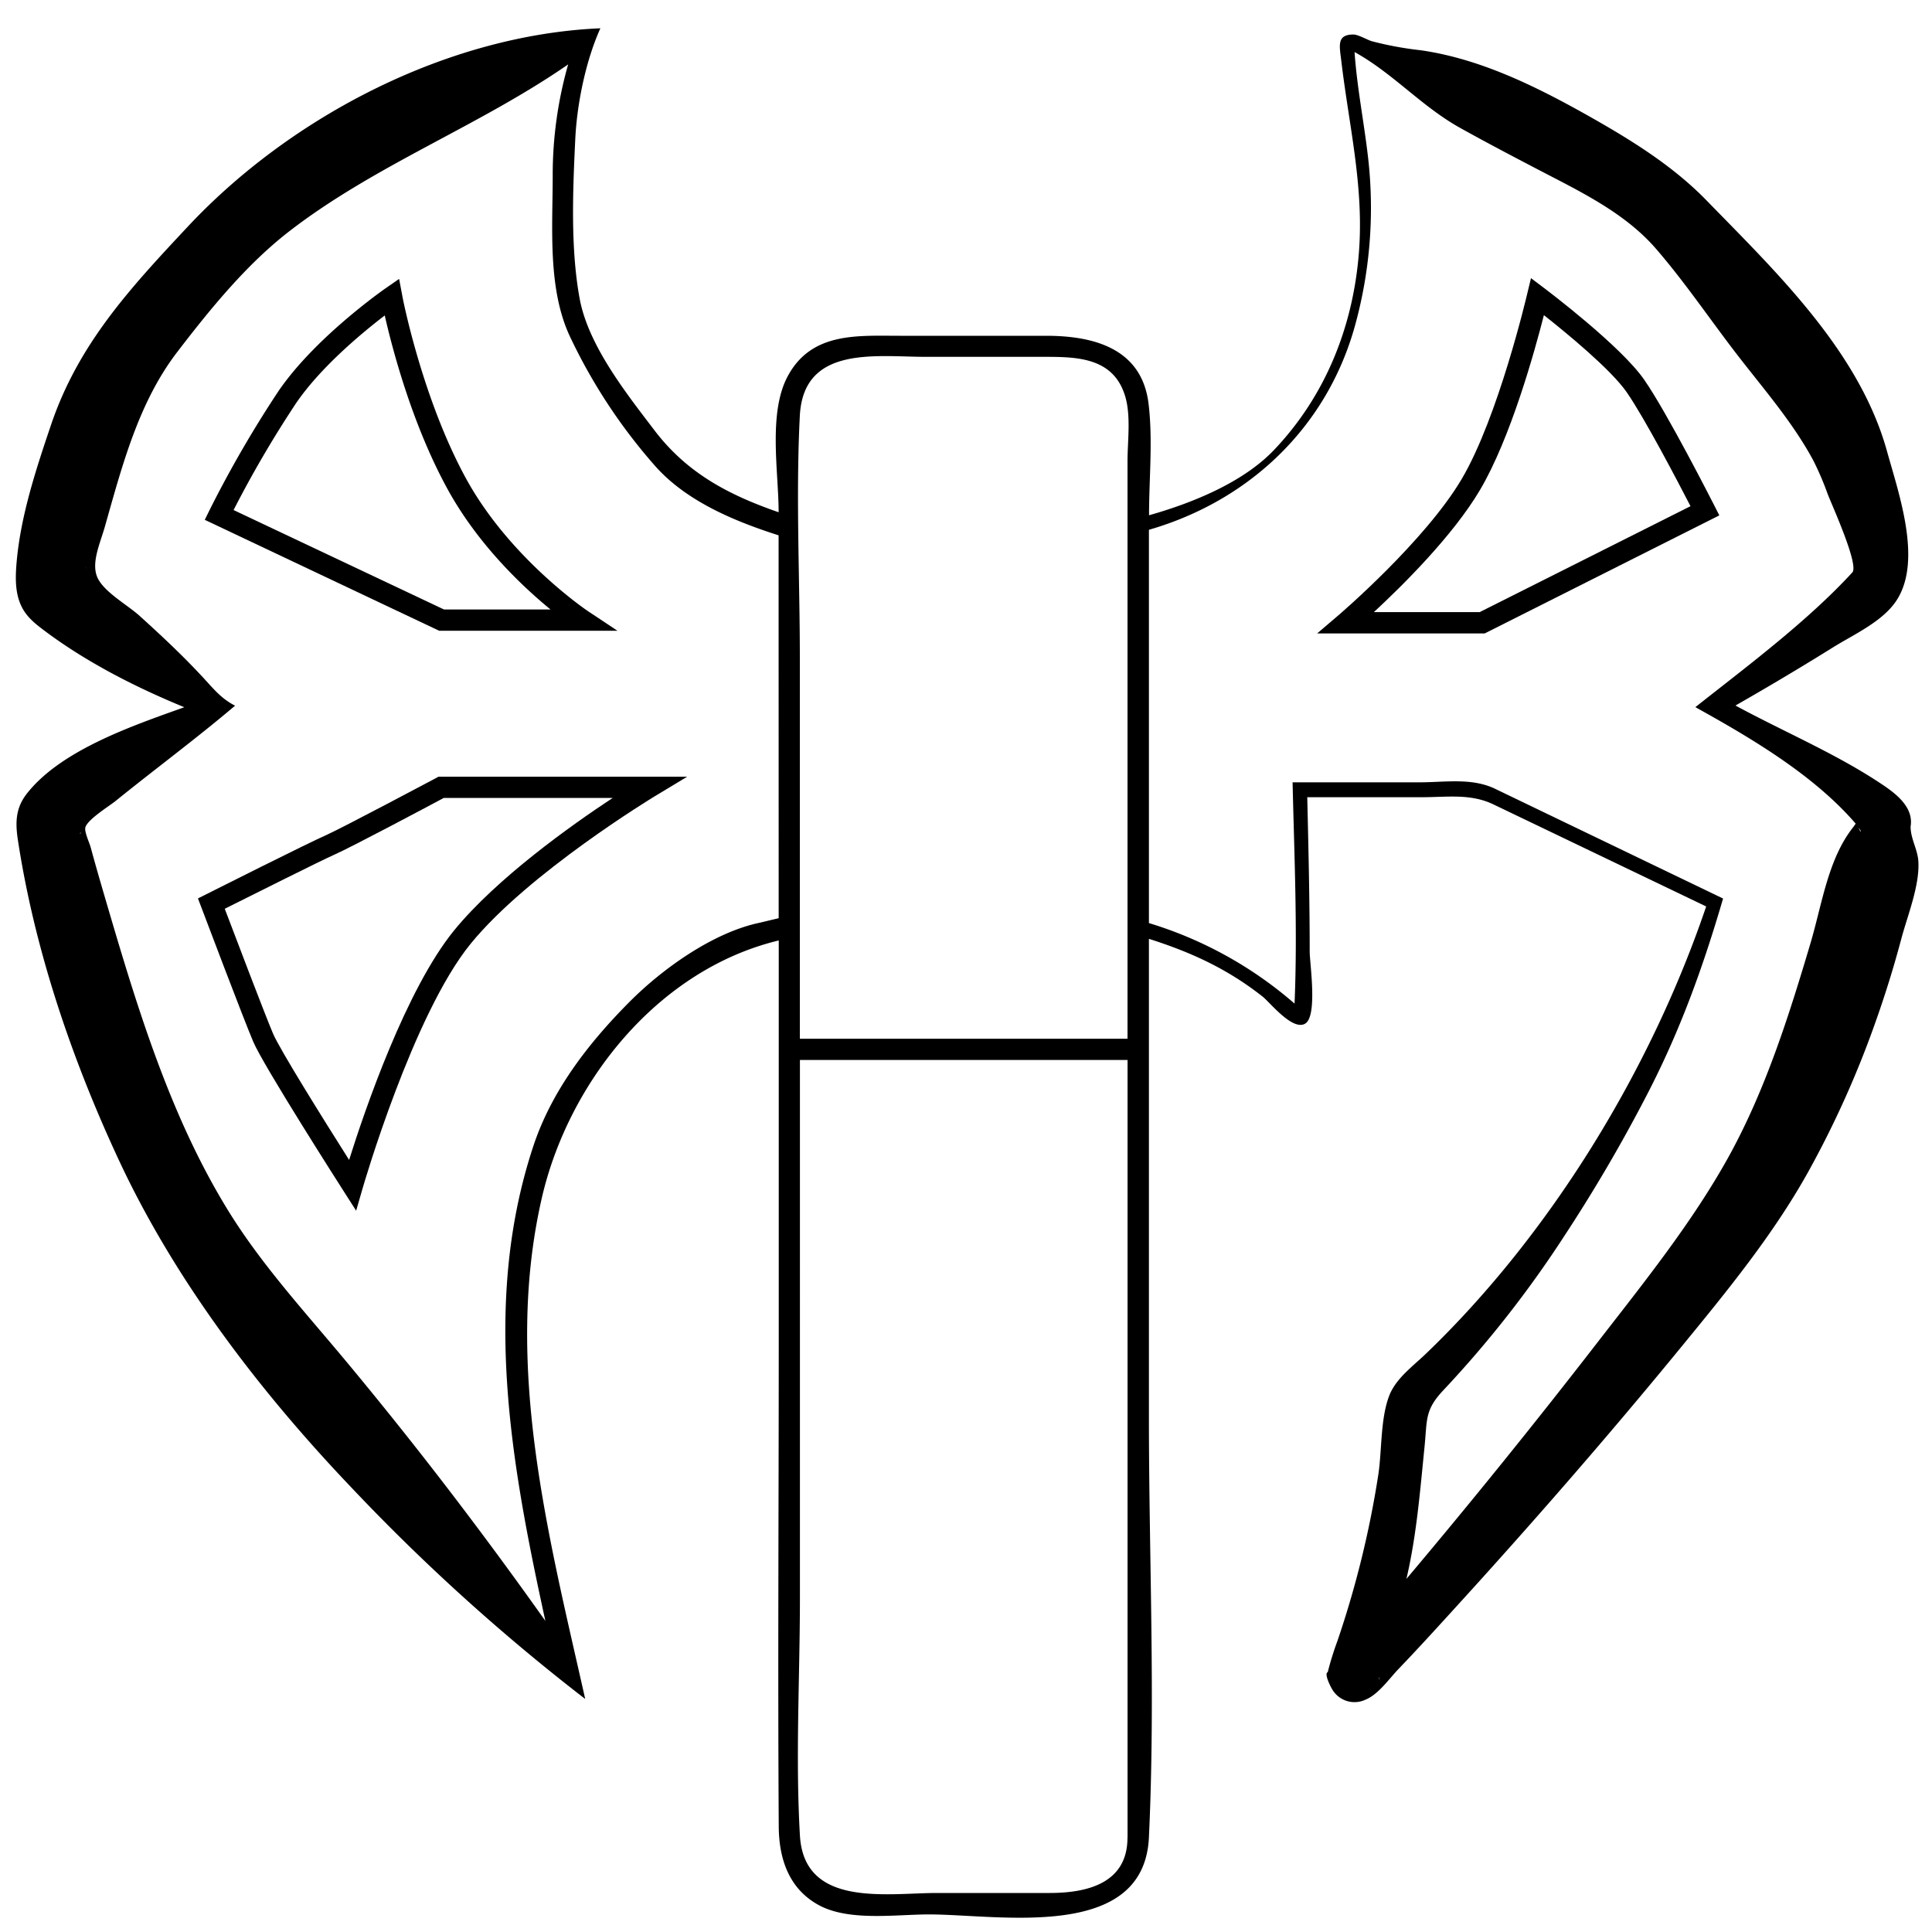 <svg xmlns="http://www.w3.org/2000/svg" viewBox="0 0 500 500"><title>bannsons-raiders</title><g id="Icons"><path d="M159.8,163.24H113.66L53,134.53,54.24,132a294.35,294.35,0,0,1,17.89-30.87c9.45-13.78,26.93-26,27.67-26.53l3.49-2.42.79,4.17c0,.26,5.12,26.68,16.56,47.55C132,144.61,152,158.06,152.2,158.19Zm-44.9-5.51h27.57c-7.24-5.93-18.78-16.8-26.65-31.16-9.2-16.78-14.32-36.43-16.25-44.93-5.5,4.21-16.42,13.18-22.89,22.62A283.84,283.84,0,0,0,60.45,132Z"/><path d="M92.17,313.33l-3.28-5.13c-.84-1.32-20.71-32.39-23.34-38.58-2.56-6-13-33.62-13.44-34.79l-.88-2.32,2.21-1.11c1.07-.54,26.36-13.27,31-15.29,4.44-2,28.2-14.65,28.44-14.77l.61-.33h64.35l-8.47,5.11c-.32.2-32.63,19.8-47.56,38.11S94,307,93.86,307.48Zm-34-78.13c2.63,6.94,10.39,27.34,12.48,32.27,1.72,4.06,12.87,21.94,19.7,32.72,4.08-13,14.76-44.19,27.21-59.45,11-13.43,30.12-27.07,41-34.23H114.84c-3.85,2.06-23.94,12.75-28.21,14.63C82.94,222.77,64.56,232,58.14,235.2Z"/><path d="M384.24,163.93H340.88l5.68-4.85c.22-.19,22.25-19.08,31.72-35.1s16.87-47.54,16.94-47.86l1-4.13,3.38,2.55c.81.61,19.88,15,25.93,23.75,5.91,8.5,17.68,31.65,18.18,32.63l1.25,2.46Zm-28.69-5.51h27.38L437.5,131c-3.24-6.29-11.93-22.91-16.53-29.52-4.13-5.93-15.67-15.39-21.41-19.92-2.37,9.29-8.61,31.85-16.55,45.26C376,138.67,362.93,151.59,355.55,158.42Z"/><path d="M496.46,222.78c-.23-3.06-2-5.73-2-8.86.86-5.07-3.89-8.59-7.5-11-11.85-7.91-25.32-13.54-37.82-20.33q12.72-7.26,25.16-15c5.5-3.44,13.17-6.8,16.7-12.48,6.43-10.32.39-27.37-2.63-38.28-7.16-25.9-28.65-46.39-46.76-65-8.93-9.17-20-15.92-31.09-22.16C397.18,22.2,382.92,15.18,367.64,13A87.26,87.26,0,0,1,355,10.66c-1.11-.33-3.5-1.72-4.73-1.73-4.37,0-3.62,2.87-3.15,6.78,2,16.94,5.93,32.65,4.55,49.84-1.53,19.07-8.67,37-22.05,51-8.08,8.43-21.27,13.7-32.25,16.8,0-9.41,1-19.3-.1-28.65-1.65-14.63-14.36-17.8-26.57-17.8H232.83c-10.92,0-22.76-1-28.92,10.38-5.19,9.55-2.4,24.82-2.4,35.29-13-4.5-23.72-10.15-32.12-21.18-7.32-9.62-17.17-22-19.39-34.19-2.38-13-1.75-28-1.12-41.18.44-9.23,2.73-20.33,6.5-28.7C116,9,75.42,30,48.62,58.63,33.73,74.53,20.28,89,13.19,110c-3.88,11.48-7.89,23.6-8.91,35.74-.32,3.82-.4,7.95,1.41,11.45,1.35,2.62,3.57,4.35,5.88,6.08,10.87,8.15,23.6,14.62,36.13,19.76-13.13,4.71-31.84,11-40.75,22.36-2.93,3.74-3,7.48-2.33,11.94,4.34,28.46,13.89,56.55,26,82.6,14.51,31.26,36.48,60,60.13,84.84a521.38,521.38,0,0,0,60.7,54.92c-9.49-42.27-21.11-86.05-11.31-129.3,6.87-30.34,30.19-59.5,61.4-67V348c0,41.56-.26,83.13,0,124.69.05,8.27,2.56,16.11,10.38,20.36s19.91,2.4,28.48,2.4c18.1,0,55.66,7.17,56.94-19.94,1.7-36,0-72.5,0-108.54v-124c11,3.5,20.31,7.77,29.43,14.95,1.89,1.49,7.73,8.93,11,7s1.19-15.64,1.18-18.6c0-13.34-.32-26.68-.63-40l29.57,0c6.62,0,12.64-1,18.59,1.85l55.08,26.42C427.25,276.8,401.34,319.34,369,350.37c-3.3,3.17-7.69,6.33-9.42,10.72-2.37,6-1.91,14.32-2.89,20.66a252.84,252.84,0,0,1-10.59,43,77,77,0,0,0-2.48,8c-1.07.37.94,4.32,1.57,5.07a6.65,6.65,0,0,0,8.11,2.09c3.33-1.28,6.28-5.52,8.55-7.89,4.63-4.82,9.13-9.75,13.63-14.69C396,394.86,416,371.93,435.26,348.41c11.73-14.32,23.57-28.77,32.63-45a254.39,254.39,0,0,0,17.56-39.11q3.75-10.57,6.63-21.42C493.67,236.94,496.9,229,496.46,222.78ZM348,12.08l.15.09ZM22.24,146.89c-.42-.45.17.14.29.29ZM20.8,215.74c-.34.28.14-.31.24-.43A2.51,2.51,0,0,1,20.8,215.74Zm180.72,21.89-5,1.19c-12,2.54-25.08,11.88-33.66,20.52-10.59,10.66-20.07,22.89-24.83,37.26-13.41,40.49-5.73,82.34,3.11,122.89-16.39-23.11-33.71-45.76-51.85-67.52-10.44-12.53-21.6-24.67-30.19-38.59-15.43-25-24-54-32.23-82.1-1.17-4-2.32-8-3.42-12.06-.31-1.13-1.68-4-1.35-5.12.61-2.07,6.28-5.56,7.74-6.75,10.29-8.32,20.92-16.18,31-24.72-3.92-2-5.87-4.77-8.95-8-5-5.35-10.39-10.39-15.84-15.31-2.92-2.63-8.6-5.81-10.58-9.34-2.16-3.84.38-9.14,1.67-13.68,4.43-15.6,8.65-32,18.63-45.07,8.48-11.07,17.91-22.7,29-31.3,22.23-17.21,49.19-27.28,72.27-43.26a104.17,104.17,0,0,0-4,28.81c0,13.32-1.34,29.05,4.37,41.42a142.82,142.82,0,0,0,22.09,33.64c8.08,9.17,20.56,14.35,32,18ZM207,107.51c1-18.21,19.7-15.16,32.63-15.16h30.46c8.55,0,18.05.08,21.1,10.19,1.54,5.1.61,11.64.61,16.85V268.82H207V170.49C207,149.6,205.93,128.38,207,107.51Zm84.79,368.07c0,12-10.74,14.32-20.16,14.32H242.59c-13.1,0-34.48,3.9-35.57-14.86-1.18-20.35,0-41.12,0-61.5V274.32h84.79V475.57Zm65-40.76c.06-.29.13-.58.21-.86A1.62,1.62,0,0,1,356.78,434.81Zm12.69-71.7s0,0,0,.06S369.46,363.08,369.46,363.12Zm110.25-149.2c-6.64,8.24-8.16,20.05-11.19,30.23C463,262.8,457,281.77,447.63,298.89c-9.54,17.36-22.27,33.11-34.36,48.73q-24,31-49.29,61c2.6-11.08,3.52-22.59,4.66-33.9.76-7.46,0-9.77,5.06-15.1a282.85,282.85,0,0,0,30.89-39.36,409,409,0,0,0,21.84-37.32c8.48-16.45,14.32-32.66,19.5-50.4l-59-28.4c-6.07-2.92-13-1.67-19.71-1.67l-32.7,0c.44,19,1.31,38.23.51,57.26a103,103,0,0,0-37.69-20.84V137.11C323,129.69,343,111,350.47,85a114.47,114.47,0,0,0,3.74-42.81c-1-9.59-3-19.11-3.65-28.72,9.87,5.44,17.35,14.07,27.25,19.59,6.58,3.67,13.25,7.17,19.93,10.66,11,5.76,22.73,11.24,30.95,20.8,7.77,9,14.42,19,21.75,28.39,6.6,8.47,13.82,16.87,18.9,26.37a77.47,77.47,0,0,1,3.67,8.6c1.19,3.07,8.22,18.52,6.34,20.3-11.63,12.64-27.09,24.16-40.59,34.83,14.42,8,30.59,17.51,41.49,30.15C480.06,213.44,479.9,213.68,479.72,213.92Zm1.86,1.3c-.27-.13-.5-.82-.57-1C481.22,214.49,481.74,215.25,481.58,215.22Z"/></g></svg>